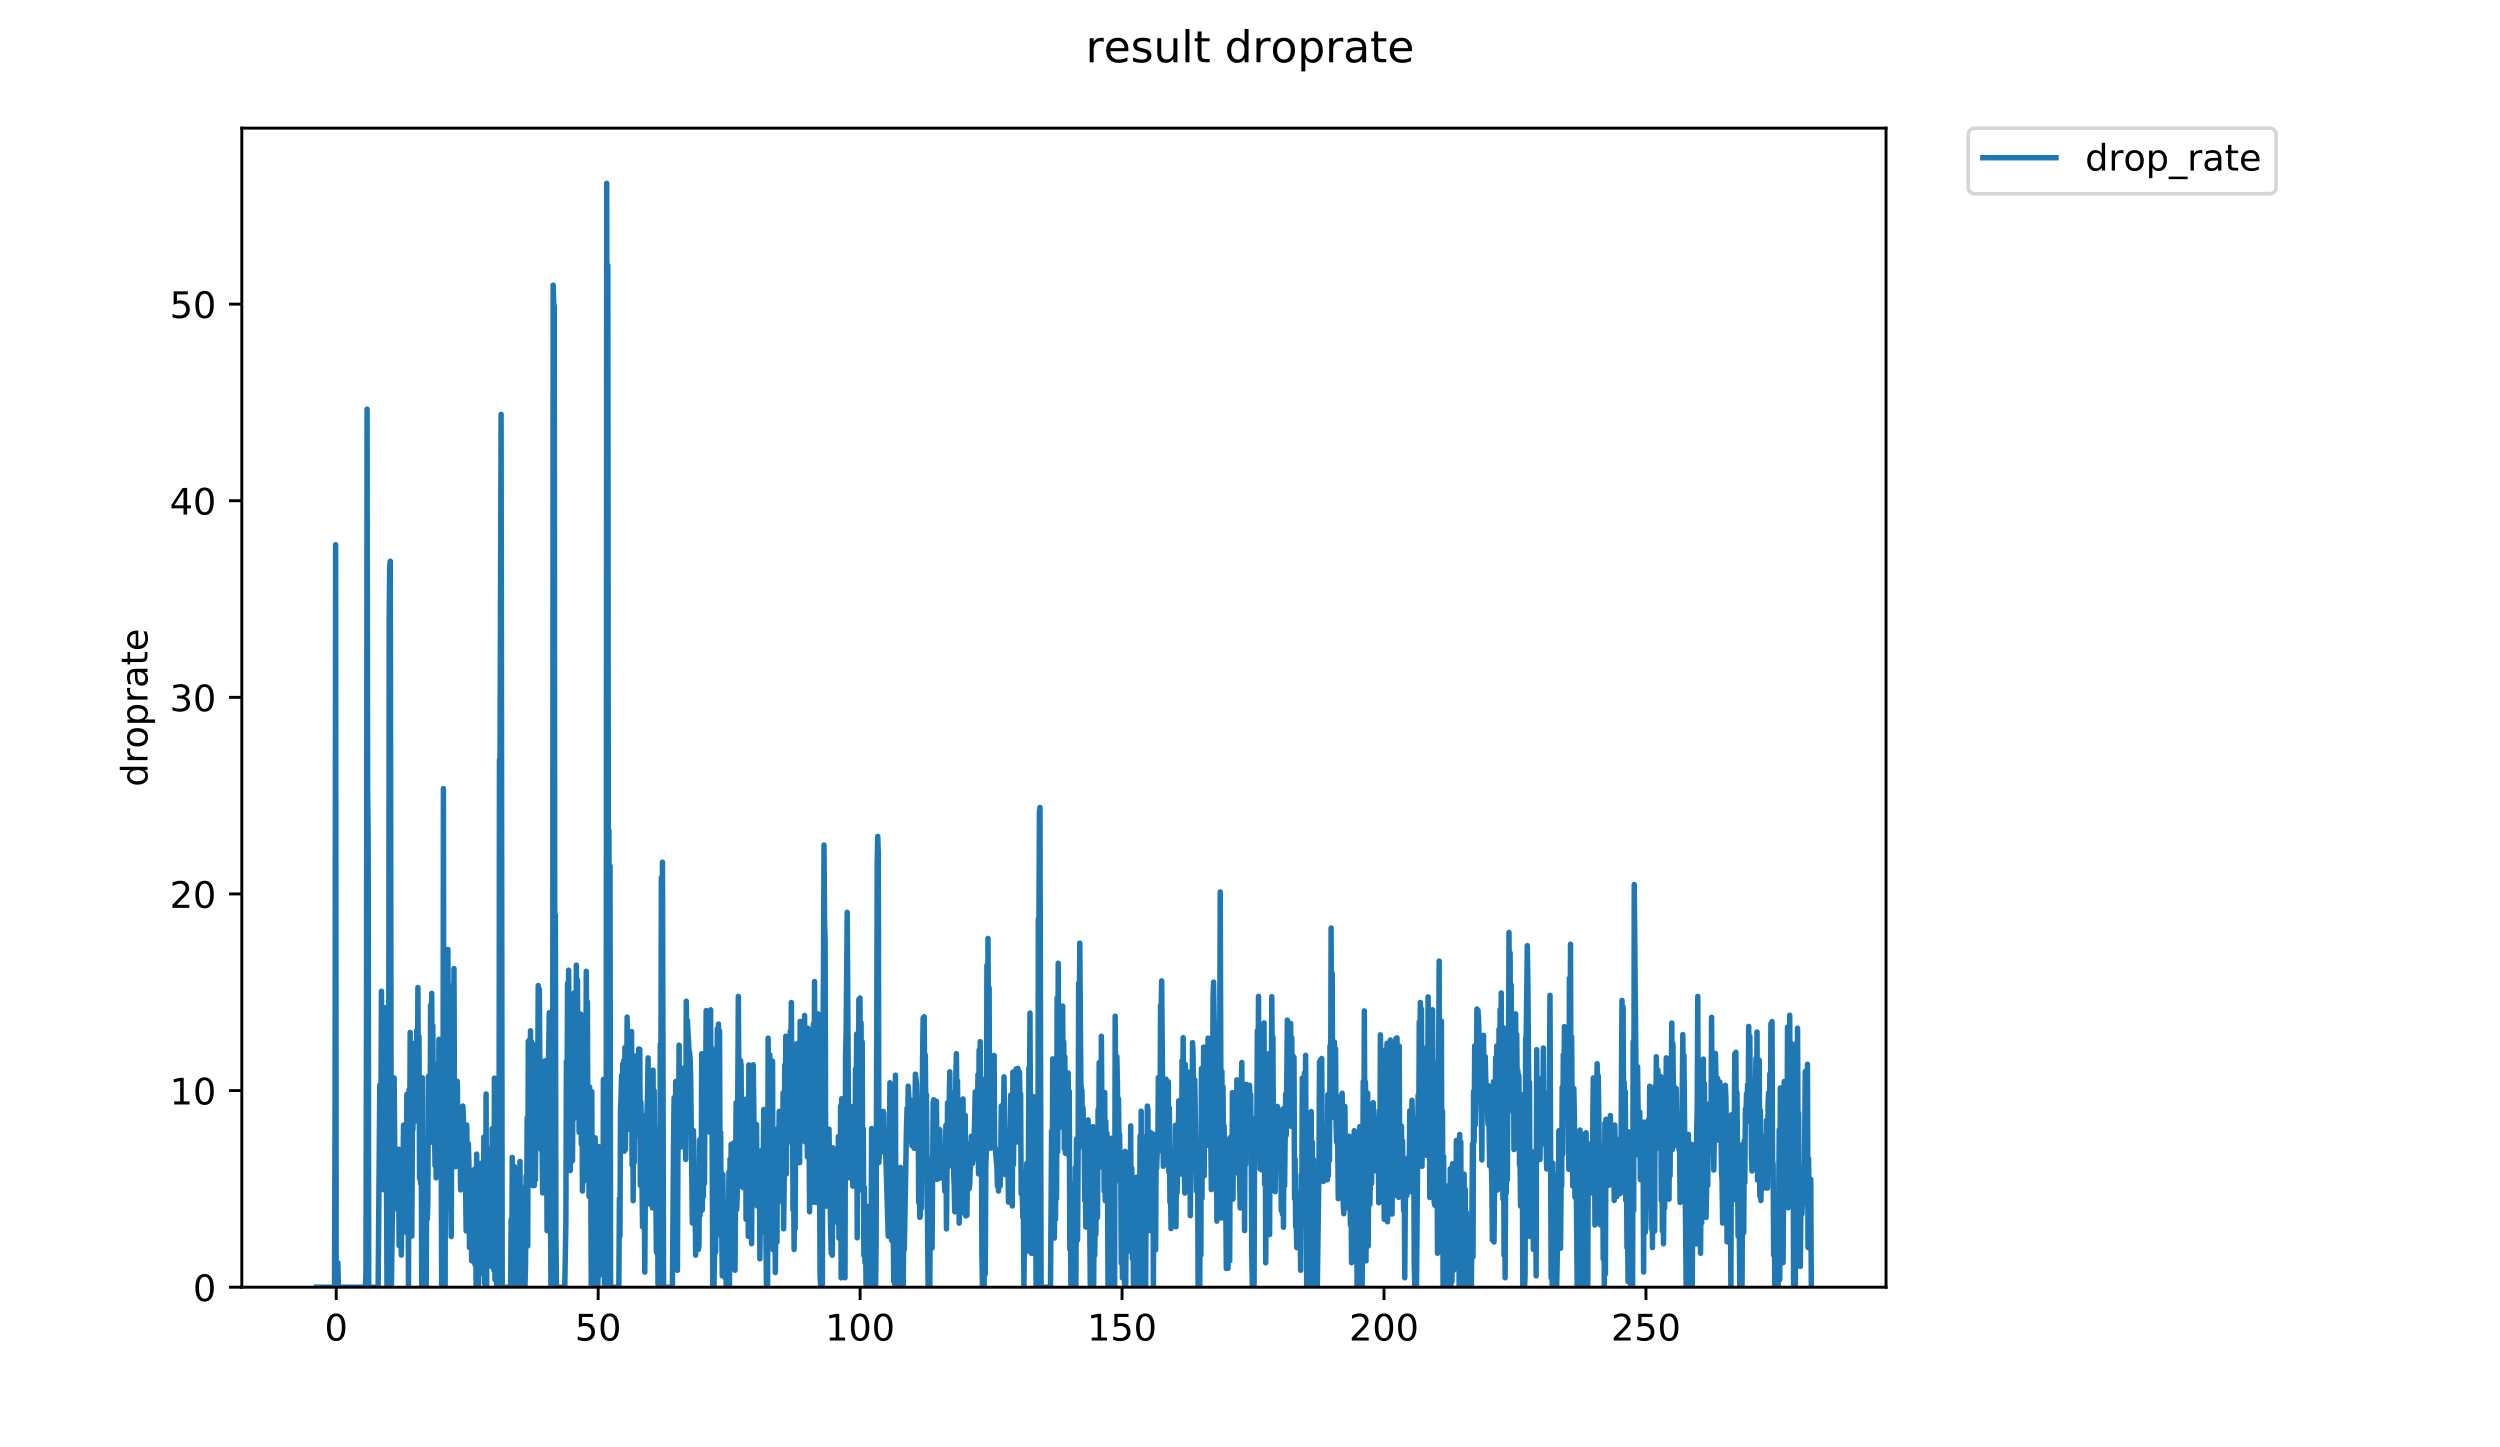 <?xml version="1.0" encoding="utf-8" standalone="no"?>
<!DOCTYPE svg PUBLIC "-//W3C//DTD SVG 1.1//EN"
  "http://www.w3.org/Graphics/SVG/1.1/DTD/svg11.dtd">
<!-- Created with matplotlib (https://matplotlib.org/) -->
<svg height="396pt" version="1.1" viewBox="0 0 684 396" width="684pt" xmlns="http://www.w3.org/2000/svg" xmlns:xlink="http://www.w3.org/1999/xlink">
 <defs>
  <style type="text/css">
*{stroke-linecap:butt;stroke-linejoin:round;}
  </style>
 </defs>
 <g id="figure_1">
  <g id="patch_1">
   <path d="M 0 396 
L 684 396 
L 684 0 
L 0 0 
z
" style="fill:#ffffff;"/>
  </g>
  <g id="axes_1">
   <g id="patch_2">
    <path d="M 66.159 352.174 
L 516.019 352.174 
L 516.019 35.062 
L 66.159 35.062 
z
" style="fill:#ffffff;"/>
   </g>
   <g id="matplotlib.axis_1">
    <g id="xtick_1">
     <g id="line2d_1">
      <defs>
       <path d="M 0 0 
L 0 3.5 
" id="m7cfbda0f8d" style="stroke:#000000;stroke-width:0.8;"/>
      </defs>
      <g>
       <use style="stroke:#000000;stroke-width:0.8;" x="91.986" xlink:href="#m7cfbda0f8d" y="352.174"/>
      </g>
     </g>
     <g id="text_1">
      <!-- 0 -->
      <defs>
       <path d="M 31.781 66.406 
Q 24.172 66.406 20.328 58.906 
Q 16.5 51.422 16.5 36.375 
Q 16.5 21.391 20.328 13.891 
Q 24.172 6.391 31.781 6.391 
Q 39.453 6.391 43.281 13.891 
Q 47.125 21.391 47.125 36.375 
Q 47.125 51.422 43.281 58.906 
Q 39.453 66.406 31.781 66.406 
z
M 31.781 74.219 
Q 44.047 74.219 50.516 64.516 
Q 56.984 54.828 56.984 36.375 
Q 56.984 17.969 50.516 8.266 
Q 44.047 -1.422 31.781 -1.422 
Q 19.531 -1.422 13.062 8.266 
Q 6.594 17.969 6.594 36.375 
Q 6.594 54.828 13.062 64.516 
Q 19.531 74.219 31.781 74.219 
z
" id="DejaVuSans-48"/>
      </defs>
      <g transform="translate(88.804 366.773)scale(0.1 -0.1)">
       <use xlink:href="#DejaVuSans-48"/>
      </g>
     </g>
    </g>
    <g id="xtick_2">
     <g id="line2d_2">
      <g>
       <use style="stroke:#000000;stroke-width:0.8;" x="163.655" xlink:href="#m7cfbda0f8d" y="352.174"/>
      </g>
     </g>
     <g id="text_2">
      <!-- 50 -->
      <defs>
       <path d="M 10.797 72.906 
L 49.516 72.906 
L 49.516 64.594 
L 19.828 64.594 
L 19.828 46.734 
Q 21.969 47.469 24.109 47.828 
Q 26.266 48.188 28.422 48.188 
Q 40.625 48.188 47.75 41.5 
Q 54.891 34.812 54.891 23.391 
Q 54.891 11.625 47.562 5.094 
Q 40.234 -1.422 26.906 -1.422 
Q 22.312 -1.422 17.547 -0.641 
Q 12.797 0.141 7.719 1.703 
L 7.719 11.625 
Q 12.109 9.234 16.797 8.062 
Q 21.484 6.891 26.703 6.891 
Q 35.156 6.891 40.078 11.328 
Q 45.016 15.766 45.016 23.391 
Q 45.016 31 40.078 35.438 
Q 35.156 39.891 26.703 39.891 
Q 22.75 39.891 18.812 39.016 
Q 14.891 38.141 10.797 36.281 
z
" id="DejaVuSans-53"/>
      </defs>
      <g transform="translate(157.292 366.773)scale(0.1 -0.1)">
       <use xlink:href="#DejaVuSans-53"/>
       <use x="63.623" xlink:href="#DejaVuSans-48"/>
      </g>
     </g>
    </g>
    <g id="xtick_3">
     <g id="line2d_3">
      <g>
       <use style="stroke:#000000;stroke-width:0.8;" x="235.324" xlink:href="#m7cfbda0f8d" y="352.174"/>
      </g>
     </g>
     <g id="text_3">
      <!-- 100 -->
      <defs>
       <path d="M 12.406 8.297 
L 28.516 8.297 
L 28.516 63.922 
L 10.984 60.406 
L 10.984 69.391 
L 28.422 72.906 
L 38.281 72.906 
L 38.281 8.297 
L 54.391 8.297 
L 54.391 0 
L 12.406 0 
z
" id="DejaVuSans-49"/>
      </defs>
      <g transform="translate(225.78 366.773)scale(0.1 -0.1)">
       <use xlink:href="#DejaVuSans-49"/>
       <use x="63.623" xlink:href="#DejaVuSans-48"/>
       <use x="127.246" xlink:href="#DejaVuSans-48"/>
      </g>
     </g>
    </g>
    <g id="xtick_4">
     <g id="line2d_4">
      <g>
       <use style="stroke:#000000;stroke-width:0.8;" x="306.993" xlink:href="#m7cfbda0f8d" y="352.174"/>
      </g>
     </g>
     <g id="text_4">
      <!-- 150 -->
      <g transform="translate(297.449 366.773)scale(0.1 -0.1)">
       <use xlink:href="#DejaVuSans-49"/>
       <use x="63.623" xlink:href="#DejaVuSans-53"/>
       <use x="127.246" xlink:href="#DejaVuSans-48"/>
      </g>
     </g>
    </g>
    <g id="xtick_5">
     <g id="line2d_5">
      <g>
       <use style="stroke:#000000;stroke-width:0.8;" x="378.662" xlink:href="#m7cfbda0f8d" y="352.174"/>
      </g>
     </g>
     <g id="text_5">
      <!-- 200 -->
      <defs>
       <path d="M 19.188 8.297 
L 53.609 8.297 
L 53.609 0 
L 7.328 0 
L 7.328 8.297 
Q 12.938 14.109 22.625 23.891 
Q 32.328 33.688 34.812 36.531 
Q 39.547 41.844 41.422 45.531 
Q 43.312 49.219 43.312 52.781 
Q 43.312 58.594 39.234 62.25 
Q 35.156 65.922 28.609 65.922 
Q 23.969 65.922 18.812 64.312 
Q 13.672 62.703 7.812 59.422 
L 7.812 69.391 
Q 13.766 71.781 18.938 73 
Q 24.125 74.219 28.422 74.219 
Q 39.75 74.219 46.484 68.547 
Q 53.219 62.891 53.219 53.422 
Q 53.219 48.922 51.531 44.891 
Q 49.859 40.875 45.406 35.406 
Q 44.188 33.984 37.641 27.219 
Q 31.109 20.453 19.188 8.297 
z
" id="DejaVuSans-50"/>
      </defs>
      <g transform="translate(369.119 366.773)scale(0.1 -0.1)">
       <use xlink:href="#DejaVuSans-50"/>
       <use x="63.623" xlink:href="#DejaVuSans-48"/>
       <use x="127.246" xlink:href="#DejaVuSans-48"/>
      </g>
     </g>
    </g>
    <g id="xtick_6">
     <g id="line2d_6">
      <g>
       <use style="stroke:#000000;stroke-width:0.8;" x="450.332" xlink:href="#m7cfbda0f8d" y="352.174"/>
      </g>
     </g>
     <g id="text_6">
      <!-- 250 -->
      <g transform="translate(440.788 366.773)scale(0.1 -0.1)">
       <use xlink:href="#DejaVuSans-50"/>
       <use x="63.623" xlink:href="#DejaVuSans-53"/>
       <use x="127.246" xlink:href="#DejaVuSans-48"/>
      </g>
     </g>
    </g>
   </g>
   <g id="matplotlib.axis_2">
    <g id="ytick_1">
     <g id="line2d_7">
      <defs>
       <path d="M 0 0 
L -3.5 0 
" id="m545b607cfe" style="stroke:#000000;stroke-width:0.8;"/>
      </defs>
      <g>
       <use style="stroke:#000000;stroke-width:0.8;" x="66.159" xlink:href="#m545b607cfe" y="352.174"/>
      </g>
     </g>
     <g id="text_7">
      <!-- 0 -->
      <g transform="translate(52.796 355.973)scale(0.1 -0.1)">
       <use xlink:href="#DejaVuSans-48"/>
      </g>
     </g>
    </g>
    <g id="ytick_2">
     <g id="line2d_8">
      <g>
       <use style="stroke:#000000;stroke-width:0.8;" x="66.159" xlink:href="#m545b607cfe" y="298.38"/>
      </g>
     </g>
     <g id="text_8">
      <!-- 10 -->
      <g transform="translate(46.434 302.179)scale(0.1 -0.1)">
       <use xlink:href="#DejaVuSans-49"/>
       <use x="63.623" xlink:href="#DejaVuSans-48"/>
      </g>
     </g>
    </g>
    <g id="ytick_3">
     <g id="line2d_9">
      <g>
       <use style="stroke:#000000;stroke-width:0.8;" x="66.159" xlink:href="#m545b607cfe" y="244.586"/>
      </g>
     </g>
     <g id="text_9">
      <!-- 20 -->
      <g transform="translate(46.434 248.385)scale(0.1 -0.1)">
       <use xlink:href="#DejaVuSans-50"/>
       <use x="63.623" xlink:href="#DejaVuSans-48"/>
      </g>
     </g>
    </g>
    <g id="ytick_4">
     <g id="line2d_10">
      <g>
       <use style="stroke:#000000;stroke-width:0.8;" x="66.159" xlink:href="#m545b607cfe" y="190.792"/>
      </g>
     </g>
     <g id="text_10">
      <!-- 30 -->
      <defs>
       <path d="M 40.578 39.312 
Q 47.656 37.797 51.625 33 
Q 55.609 28.219 55.609 21.188 
Q 55.609 10.406 48.188 4.484 
Q 40.766 -1.422 27.094 -1.422 
Q 22.516 -1.422 17.656 -0.516 
Q 12.797 0.391 7.625 2.203 
L 7.625 11.719 
Q 11.719 9.328 16.594 8.109 
Q 21.484 6.891 26.812 6.891 
Q 36.078 6.891 40.938 10.547 
Q 45.797 14.203 45.797 21.188 
Q 45.797 27.641 41.281 31.266 
Q 36.766 34.906 28.719 34.906 
L 20.219 34.906 
L 20.219 43.016 
L 29.109 43.016 
Q 36.375 43.016 40.234 45.922 
Q 44.094 48.828 44.094 54.297 
Q 44.094 59.906 40.109 62.906 
Q 36.141 65.922 28.719 65.922 
Q 24.656 65.922 20.016 65.031 
Q 15.375 64.156 9.812 62.312 
L 9.812 71.094 
Q 15.438 72.656 20.344 73.438 
Q 25.25 74.219 29.594 74.219 
Q 40.828 74.219 47.359 69.109 
Q 53.906 64.016 53.906 55.328 
Q 53.906 49.266 50.438 45.094 
Q 46.969 40.922 40.578 39.312 
z
" id="DejaVuSans-51"/>
      </defs>
      <g transform="translate(46.434 194.591)scale(0.1 -0.1)">
       <use xlink:href="#DejaVuSans-51"/>
       <use x="63.623" xlink:href="#DejaVuSans-48"/>
      </g>
     </g>
    </g>
    <g id="ytick_5">
     <g id="line2d_11">
      <g>
       <use style="stroke:#000000;stroke-width:0.8;" x="66.159" xlink:href="#m545b607cfe" y="136.998"/>
      </g>
     </g>
     <g id="text_11">
      <!-- 40 -->
      <defs>
       <path d="M 37.797 64.312 
L 12.891 25.391 
L 37.797 25.391 
z
M 35.203 72.906 
L 47.609 72.906 
L 47.609 25.391 
L 58.016 25.391 
L 58.016 17.188 
L 47.609 17.188 
L 47.609 0 
L 37.797 0 
L 37.797 17.188 
L 4.891 17.188 
L 4.891 26.703 
z
" id="DejaVuSans-52"/>
      </defs>
      <g transform="translate(46.434 140.797)scale(0.1 -0.1)">
       <use xlink:href="#DejaVuSans-52"/>
       <use x="63.623" xlink:href="#DejaVuSans-48"/>
      </g>
     </g>
    </g>
    <g id="ytick_6">
     <g id="line2d_12">
      <g>
       <use style="stroke:#000000;stroke-width:0.8;" x="66.159" xlink:href="#m545b607cfe" y="83.204"/>
      </g>
     </g>
     <g id="text_12">
      <!-- 50 -->
      <g transform="translate(46.434 87.003)scale(0.1 -0.1)">
       <use xlink:href="#DejaVuSans-53"/>
       <use x="63.623" xlink:href="#DejaVuSans-48"/>
      </g>
     </g>
    </g>
    <g id="text_13">
     <!-- droprate -->
     <defs>
      <path d="M 45.406 46.391 
L 45.406 75.984 
L 54.391 75.984 
L 54.391 0 
L 45.406 0 
L 45.406 8.203 
Q 42.578 3.328 38.25 0.953 
Q 33.938 -1.422 27.875 -1.422 
Q 17.969 -1.422 11.734 6.484 
Q 5.516 14.406 5.516 27.297 
Q 5.516 40.188 11.734 48.094 
Q 17.969 56 27.875 56 
Q 33.938 56 38.25 53.625 
Q 42.578 51.266 45.406 46.391 
z
M 14.797 27.297 
Q 14.797 17.391 18.875 11.75 
Q 22.953 6.109 30.078 6.109 
Q 37.203 6.109 41.297 11.75 
Q 45.406 17.391 45.406 27.297 
Q 45.406 37.203 41.297 42.844 
Q 37.203 48.484 30.078 48.484 
Q 22.953 48.484 18.875 42.844 
Q 14.797 37.203 14.797 27.297 
z
" id="DejaVuSans-100"/>
      <path d="M 41.109 46.297 
Q 39.594 47.172 37.812 47.578 
Q 36.031 48 33.891 48 
Q 26.266 48 22.188 43.047 
Q 18.109 38.094 18.109 28.812 
L 18.109 0 
L 9.078 0 
L 9.078 54.688 
L 18.109 54.688 
L 18.109 46.188 
Q 20.953 51.172 25.484 53.578 
Q 30.031 56 36.531 56 
Q 37.453 56 38.578 55.875 
Q 39.703 55.766 41.062 55.516 
z
" id="DejaVuSans-114"/>
      <path d="M 30.609 48.391 
Q 23.391 48.391 19.188 42.75 
Q 14.984 37.109 14.984 27.297 
Q 14.984 17.484 19.156 11.844 
Q 23.344 6.203 30.609 6.203 
Q 37.797 6.203 41.984 11.859 
Q 46.188 17.531 46.188 27.297 
Q 46.188 37.016 41.984 42.703 
Q 37.797 48.391 30.609 48.391 
z
M 30.609 56 
Q 42.328 56 49.016 48.375 
Q 55.719 40.766 55.719 27.297 
Q 55.719 13.875 49.016 6.219 
Q 42.328 -1.422 30.609 -1.422 
Q 18.844 -1.422 12.172 6.219 
Q 5.516 13.875 5.516 27.297 
Q 5.516 40.766 12.172 48.375 
Q 18.844 56 30.609 56 
z
" id="DejaVuSans-111"/>
      <path d="M 18.109 8.203 
L 18.109 -20.797 
L 9.078 -20.797 
L 9.078 54.688 
L 18.109 54.688 
L 18.109 46.391 
Q 20.953 51.266 25.266 53.625 
Q 29.594 56 35.594 56 
Q 45.562 56 51.781 48.094 
Q 58.016 40.188 58.016 27.297 
Q 58.016 14.406 51.781 6.484 
Q 45.562 -1.422 35.594 -1.422 
Q 29.594 -1.422 25.266 0.953 
Q 20.953 3.328 18.109 8.203 
z
M 48.688 27.297 
Q 48.688 37.203 44.609 42.844 
Q 40.531 48.484 33.406 48.484 
Q 26.266 48.484 22.188 42.844 
Q 18.109 37.203 18.109 27.297 
Q 18.109 17.391 22.188 11.75 
Q 26.266 6.109 33.406 6.109 
Q 40.531 6.109 44.609 11.75 
Q 48.688 17.391 48.688 27.297 
z
" id="DejaVuSans-112"/>
      <path d="M 34.281 27.484 
Q 23.391 27.484 19.188 25 
Q 14.984 22.516 14.984 16.5 
Q 14.984 11.719 18.141 8.906 
Q 21.297 6.109 26.703 6.109 
Q 34.188 6.109 38.703 11.406 
Q 43.219 16.703 43.219 25.484 
L 43.219 27.484 
z
M 52.203 31.203 
L 52.203 0 
L 43.219 0 
L 43.219 8.297 
Q 40.141 3.328 35.547 0.953 
Q 30.953 -1.422 24.312 -1.422 
Q 15.922 -1.422 10.953 3.297 
Q 6 8.016 6 15.922 
Q 6 25.141 12.172 29.828 
Q 18.359 34.516 30.609 34.516 
L 43.219 34.516 
L 43.219 35.406 
Q 43.219 41.609 39.141 45 
Q 35.062 48.391 27.688 48.391 
Q 23 48.391 18.547 47.266 
Q 14.109 46.141 10.016 43.891 
L 10.016 52.203 
Q 14.938 54.109 19.578 55.047 
Q 24.219 56 28.609 56 
Q 40.484 56 46.344 49.844 
Q 52.203 43.703 52.203 31.203 
z
" id="DejaVuSans-97"/>
      <path d="M 18.312 70.219 
L 18.312 54.688 
L 36.812 54.688 
L 36.812 47.703 
L 18.312 47.703 
L 18.312 18.016 
Q 18.312 11.328 20.141 9.422 
Q 21.969 7.516 27.594 7.516 
L 36.812 7.516 
L 36.812 0 
L 27.594 0 
Q 17.188 0 13.234 3.875 
Q 9.281 7.766 9.281 18.016 
L 9.281 47.703 
L 2.688 47.703 
L 2.688 54.688 
L 9.281 54.688 
L 9.281 70.219 
z
" id="DejaVuSans-116"/>
      <path d="M 56.203 29.594 
L 56.203 25.203 
L 14.891 25.203 
Q 15.484 15.922 20.484 11.062 
Q 25.484 6.203 34.422 6.203 
Q 39.594 6.203 44.453 7.469 
Q 49.312 8.734 54.109 11.281 
L 54.109 2.781 
Q 49.266 0.734 44.188 -0.344 
Q 39.109 -1.422 33.891 -1.422 
Q 20.797 -1.422 13.156 6.188 
Q 5.516 13.812 5.516 26.812 
Q 5.516 40.234 12.766 48.109 
Q 20.016 56 32.328 56 
Q 43.359 56 49.781 48.891 
Q 56.203 41.797 56.203 29.594 
z
M 47.219 32.234 
Q 47.125 39.594 43.094 43.984 
Q 39.062 48.391 32.422 48.391 
Q 24.906 48.391 20.391 44.141 
Q 15.875 39.891 15.188 32.172 
z
" id="DejaVuSans-101"/>
     </defs>
     <g transform="translate(40.354 215.236)rotate(-90)scale(0.1 -0.1)">
      <use xlink:href="#DejaVuSans-100"/>
      <use x="63.477" xlink:href="#DejaVuSans-114"/>
      <use x="104.559" xlink:href="#DejaVuSans-111"/>
      <use x="165.74" xlink:href="#DejaVuSans-112"/>
      <use x="229.217" xlink:href="#DejaVuSans-114"/>
      <use x="270.33" xlink:href="#DejaVuSans-97"/>
      <use x="331.609" xlink:href="#DejaVuSans-116"/>
      <use x="370.818" xlink:href="#DejaVuSans-101"/>
     </g>
    </g>
   </g>
   <g id="line2d_13">
    <path clip-path="url(#p2c90390def)" d="M 86.607 352.174 
L 91.522 352.174 
L 91.674 302.944 
L 91.825 149.032 
L 91.976 352.174 
L 92.278 352.174 
L 92.429 345.469 
L 92.58 352.174 
L 99.977 352.174 
L 100.128 348.064 
L 100.279 277.762 
L 100.429 111.939 
L 100.579 215.751 
L 100.73 229.349 
L 100.882 352.174 
L 103.459 352.174 
L 103.911 296.881 
L 104.061 300.499 
L 104.212 307.217 
L 104.363 271.199 
L 104.515 305.04 
L 104.666 277.232 
L 104.818 325.482 
L 104.97 275.765 
L 105.121 320.197 
L 105.271 275.695 
L 105.422 324.76 
L 105.572 279.382 
L 105.875 352.174 
L 106.177 352.174 
L 106.328 333.054 
L 106.479 169.243 
L 106.629 154.963 
L 106.78 153.55 
L 107.081 352.174 
L 107.384 330.06 
L 107.837 294.924 
L 107.988 313.418 
L 108.139 317.651 
L 108.289 315.485 
L 108.44 320.227 
L 108.591 317.069 
L 108.895 331.149 
L 109.046 314.451 
L 109.197 340.816 
L 109.348 321.773 
L 109.498 330.533 
L 109.649 328.403 
L 109.8 343.406 
L 109.951 328.426 
L 110.103 334.788 
L 110.405 307.819 
L 110.556 328.449 
L 110.707 318.65 
L 110.858 317.651 
L 111.159 337.188 
L 111.311 299.405 
L 111.462 316.756 
L 111.615 320.41 
L 111.767 352.174 
L 111.918 298.123 
L 112.069 318.617 
L 112.22 282.479 
L 112.372 330.165 
L 112.523 309.016 
L 112.674 338.208 
L 112.825 309.366 
L 112.976 309.057 
L 113.127 294.464 
L 113.279 307.004 
L 113.431 285.445 
L 113.581 298.019 
L 113.732 287.58 
L 113.883 300.032 
L 114.033 281.896 
L 114.184 304.633 
L 114.335 270.168 
L 114.487 302.289 
L 114.638 283.588 
L 114.79 322.403 
L 114.941 314.523 
L 115.091 323.78 
L 115.242 308.683 
L 115.393 352.174 
L 115.543 294.869 
L 115.695 329.053 
L 115.847 320.982 
L 115.998 325.895 
L 116.15 317.303 
L 116.301 348.56 
L 116.451 321.228 
L 116.602 352.174 
L 116.752 318.068 
L 116.903 333.571 
L 117.054 329.009 
L 117.206 294.519 
L 117.663 312.574 
L 117.815 275.032 
L 117.965 303.13 
L 118.116 271.792 
L 118.268 299.767 
L 118.419 280.62 
L 118.57 305.844 
L 118.874 308.585 
L 119.026 318.936 
L 119.177 301.532 
L 119.328 322.26 
L 119.48 309.813 
L 119.631 317.136 
L 119.783 291.033 
L 119.935 319.99 
L 120.088 284.349 
L 120.241 311.969 
L 120.394 303.734 
L 120.545 310.557 
L 120.697 311.945 
L 120.853 352.174 
L 121.164 352.174 
L 121.315 215.766 
L 121.472 338.179 
L 121.628 352.174 
L 121.785 352.174 
L 121.938 276.393 
L 122.089 287.436 
L 122.24 266.475 
L 122.392 266.697 
L 122.543 259.78 
L 122.694 298.019 
L 122.845 297.04 
L 123.452 338.328 
L 123.756 269.69 
L 123.908 270.202 
L 124.059 297.355 
L 124.211 264.996 
L 124.362 310.953 
L 124.514 305.374 
L 124.664 319.197 
L 124.815 303.599 
L 124.967 304.619 
L 125.118 295.848 
L 125.269 309.325 
L 125.421 303.55 
L 125.722 312.976 
L 125.875 312.364 
L 126.027 325.559 
L 126.329 309.841 
L 126.48 312.688 
L 126.631 302.613 
L 126.782 305.666 
L 126.932 315.449 
L 127.083 309.581 
L 127.234 312.422 
L 127.537 336.79 
L 127.687 307.776 
L 127.99 327.512 
L 128.141 312.939 
L 128.292 318.101 
L 128.442 341.333 
L 128.593 321.199 
L 128.745 341.415 
L 128.897 323.889 
L 129.047 344.96 
L 129.198 334.088 
L 129.35 333.182 
L 129.501 320.38 
L 129.653 344.995 
L 129.805 319.898 
L 129.957 346.032 
L 130.109 325.533 
L 130.261 352.174 
L 130.413 315.764 
L 130.564 340.379 
L 130.716 341.918 
L 130.868 352.174 
L 131.02 329.12 
L 131.172 348.584 
L 131.324 328.585 
L 131.476 343.481 
L 131.627 318.264 
L 131.778 328.449 
L 131.93 327.583 
L 132.082 338.816 
L 132.233 337.815 
L 132.385 311.11 
L 132.537 351.147 
L 132.688 321.889 
L 132.84 352.174 
L 132.991 299.304 
L 133.143 352.174 
L 133.294 314.081 
L 133.445 337.788 
L 133.597 335.748 
L 133.749 343.969 
L 133.901 317.979 
L 134.204 337.843 
L 134.357 315.449 
L 134.508 346.522 
L 134.659 308.767 
L 134.811 331.189 
L 134.962 320.773 
L 135.113 347.546 
L 135.264 294.979 
L 135.416 350.117 
L 135.567 312.098 
L 135.718 325.38 
L 135.869 352.174 
L 136.501 352.174 
L 136.652 207.899 
L 136.803 208.929 
L 137.104 113.376 
L 137.407 352.174 
L 139.694 352.174 
L 139.846 333.624 
L 139.996 352.174 
L 140.148 316.655 
L 140.3 352.174 
L 140.45 331.484 
L 140.601 352.174 
L 140.752 319.165 
L 140.903 352.174 
L 141.054 339.784 
L 141.205 350.107 
L 141.357 324.296 
L 141.508 352.174 
L 141.659 338.777 
L 141.811 352.174 
L 141.964 334.311 
L 142.115 352.174 
L 142.267 317.783 
L 142.417 352.174 
L 142.569 333.748 
L 142.72 344.43 
L 142.871 324.917 
L 143.023 352.174 
L 143.174 335.251 
L 143.325 331.068 
L 143.477 336.746 
L 143.628 352.174 
L 143.78 346.544 
L 143.931 321.773 
L 144.083 334.294 
L 144.234 305.844 
L 144.386 340.903 
L 144.538 284.932 
L 144.689 305.755 
L 144.839 284.544 
L 144.99 322.747 
L 145.141 282.03 
L 145.292 321.744 
L 145.443 284.996 
L 145.593 324.296 
L 145.745 285.635 
L 145.897 324.429 
L 146.048 303.317 
L 146.199 324.35 
L 146.35 296.418 
L 146.501 322.776 
L 146.652 295.495 
L 146.804 304.107 
L 146.955 296.881 
L 147.106 299.101 
L 147.257 269.652 
L 147.408 283.643 
L 147.559 270.684 
L 147.711 292.688 
L 147.861 293.433 
L 148.012 314.487 
L 148.163 300.598 
L 148.464 326.386 
L 148.766 290.71 
L 148.919 305.817 
L 149.071 290.242 
L 149.222 311.468 
L 149.373 298.483 
L 149.523 302.613 
L 149.674 336.701 
L 149.977 296.064 
L 150.278 277.089 
L 150.429 288.735 
L 150.733 352.174 
L 151.19 352.174 
L 151.341 78.031 
L 151.491 82.945 
L 151.642 83.72 
L 151.794 293.031 
L 151.946 250.319 
L 152.097 338.275 
L 152.248 352.174 
L 154.518 352.174 
L 154.821 334.755 
L 154.972 290.401 
L 155.124 312.175 
L 155.275 269.057 
L 155.426 293.546 
L 155.577 265.443 
L 155.728 294.556 
L 155.879 291.604 
L 156.031 320.258 
L 156.182 300.795 
L 156.333 314.487 
L 156.483 277.833 
L 156.634 317.585 
L 156.785 292.346 
L 156.936 306.139 
L 157.086 271.638 
L 157.237 304.116 
L 157.388 276.728 
L 157.539 301.26 
L 157.691 264.054 
L 157.842 278.936 
L 157.993 268.105 
L 158.143 301.065 
L 158.294 286.546 
L 158.445 309.8 
L 158.595 286.03 
L 158.746 308.292 
L 158.897 277.46 
L 159.048 313.014 
L 159.2 287.047 
L 159.351 325.87 
L 159.501 304.116 
L 159.652 323.264 
L 159.803 291.197 
L 159.953 313.455 
L 160.105 280.312 
L 160.256 304.905 
L 160.409 265.756 
L 160.559 304.724 
L 160.711 274.078 
L 160.863 320.922 
L 161.013 309.841 
L 161.164 327.37 
L 161.315 297.398 
L 161.465 327.346 
L 161.616 319.619 
L 161.768 352.174 
L 161.919 298.689 
L 162.07 350.111 
L 162.221 313.014 
L 162.371 341.333 
L 162.522 340.289 
L 162.672 350.622 
L 162.823 311.311 
L 162.974 348.49 
L 163.125 317.717 
L 163.276 352.174 
L 163.427 335.654 
L 163.578 352.174 
L 163.729 313.676 
L 163.881 349.091 
L 164.032 320.289 
L 164.333 334.605 
L 164.635 336.201 
L 164.787 317.783 
L 164.938 346.506 
L 165.088 295.331 
L 165.239 304.116 
L 165.39 352.174 
L 165.845 352.174 
L 165.996 50.163 
L 166.147 180.589 
L 166.298 72.63 
L 166.449 251.504 
L 166.6 227.295 
L 166.75 315.52 
L 166.901 236.938 
L 167.052 352.174 
L 169.316 352.174 
L 169.467 327.887 
L 169.618 338.235 
L 169.768 303.599 
L 169.919 300.449 
L 170.07 294.258 
L 170.22 307.26 
L 170.372 291.091 
L 170.523 308.46 
L 170.675 290.124 
L 170.826 314.968 
L 170.976 286.609 
L 171.127 314.451 
L 171.278 287.58 
L 171.428 301.581 
L 171.579 278.278 
L 171.729 299.465 
L 171.881 288.525 
L 172.032 308.933 
L 172.183 306.271 
L 172.334 305.8 
L 172.485 288.613 
L 172.635 306.7 
L 172.787 282.232 
L 172.938 318.809 
L 173.089 296.987 
L 173.241 328.517 
L 173.392 288.857 
L 173.543 318.101 
L 173.693 294.298 
L 173.844 306.227 
L 173.995 288.978 
L 174.147 310.517 
L 174.298 304.724 
L 174.448 294.353 
L 174.599 304.116 
L 174.751 286.985 
L 174.902 309.366 
L 175.052 287.126 
L 175.203 324.323 
L 175.354 301.532 
L 175.806 335.654 
L 175.957 307.303 
L 176.26 321.918 
L 176.411 348.056 
L 176.713 305.15 
L 176.863 308.25 
L 177.165 300.032 
L 177.316 289.441 
L 177.469 317.848 
L 177.619 313.051 
L 177.771 298.791 
L 177.922 329.481 
L 178.073 323.807 
L 178.223 327.887 
L 178.374 299.982 
L 178.525 330.491 
L 178.675 292.804 
L 178.826 321.169 
L 178.978 298.38 
L 179.13 318.328 
L 179.28 308.767 
L 179.582 342.375 
L 179.733 342.882 
L 179.884 321.744 
L 180.034 352.174 
L 180.497 352.174 
L 180.649 285.702 
L 180.8 298.329 
L 180.951 240.146 
L 181.102 272.154 
L 181.252 235.904 
L 181.554 352.174 
L 183.822 352.174 
L 183.975 351.663 
L 184.277 313.089 
L 184.429 300.331 
L 184.581 308.668 
L 184.732 310.473 
L 184.883 295.902 
L 185.034 301.065 
L 185.185 317.069 
L 185.336 347.559 
L 185.488 315.216 
L 185.639 311.585 
L 185.791 285.958 
L 185.943 307.004 
L 186.247 299.667 
L 186.399 313.786 
L 186.551 292.232 
L 186.702 292.631 
L 187.004 295.956 
L 187.156 300.429 
L 187.307 293.49 
L 187.611 317.236 
L 187.763 273.937 
L 187.914 288.22 
L 188.065 279.216 
L 188.367 284.738 
L 188.518 287.704 
L 188.669 287.889 
L 188.82 289.707 
L 188.972 294.794 
L 189.425 334.638 
L 189.727 309.325 
L 190.029 333.624 
L 190.179 329.481 
L 190.33 343.406 
L 190.483 329.098 
L 190.633 330.595 
L 190.784 328.92 
L 190.936 341.374 
L 191.086 341.849 
L 191.237 340.806 
L 191.388 311.906 
L 191.538 332.538 
L 191.69 318.166 
L 191.841 328.517 
L 191.992 288.281 
L 192.143 331.048 
L 192.294 301.163 
L 192.445 327.489 
L 192.596 288.22 
L 192.747 323.78 
L 192.898 294.869 
L 193.049 300.369 
L 193.2 276.502 
L 193.353 299.705 
L 193.506 278.957 
L 193.658 308.502 
L 193.81 300.772 
L 193.963 305.73 
L 194.114 296.472 
L 194.264 309.841 
L 194.415 276.284 
L 194.566 307.26 
L 194.718 286.735 
L 195.023 352.174 
L 195.341 352.174 
L 195.496 342.64 
L 195.65 317.859 
L 195.804 342.577 
L 195.958 300.245 
L 196.11 301.55 
L 196.262 281.473 
L 196.414 314.774 
L 196.565 280.174 
L 196.717 321.464 
L 196.868 282.03 
L 197.019 325.845 
L 197.17 309.882 
L 197.321 338.235 
L 197.472 337.231 
L 197.623 349.088 
L 197.774 321.317 
L 197.926 333.66 
L 198.077 329.459 
L 198.228 330.554 
L 198.379 349.598 
L 198.53 330.533 
L 198.681 351.659 
L 198.832 333.624 
L 198.983 340.346 
L 199.134 328.987 
L 199.285 343.938 
L 199.436 320.713 
L 199.587 351.659 
L 199.738 317.102 
L 199.889 339.305 
L 200.041 313.042 
L 200.191 335.654 
L 200.342 317.169 
L 200.494 344.475 
L 200.645 324.376 
L 200.796 338.777 
L 200.948 312.498 
L 201.099 347.55 
L 201.401 301.678 
L 201.551 330.967 
L 201.703 327.536 
L 202.006 272.612 
L 202.157 295.549 
L 202.308 292.918 
L 202.459 294.979 
L 202.61 290.164 
L 202.761 291.372 
L 202.911 317.651 
L 203.063 302.193 
L 203.214 324.917 
L 203.366 309.489 
L 203.516 322.317 
L 203.667 305.711 
L 203.819 320.743 
L 203.97 300.746 
L 204.121 333.607 
L 204.271 311.906 
L 204.422 330.512 
L 204.573 302.708 
L 204.724 338.262 
L 204.875 291.372 
L 205.026 311.906 
L 205.177 308.25 
L 205.328 332.613 
L 205.479 318.166 
L 205.629 340.277 
L 205.931 293.321 
L 206.082 291.314 
L 206.388 315.232 
L 206.54 315.903 
L 206.692 314.117 
L 206.842 319.165 
L 206.993 307.648 
L 207.143 329.932 
L 207.444 314.839 
L 207.598 326.341 
L 207.751 318.648 
L 207.902 344.43 
L 208.052 331.464 
L 208.203 337.188 
L 208.353 318.52 
L 208.504 318.585 
L 208.654 314.487 
L 208.805 320.591 
L 208.955 303.553 
L 209.106 318.134 
L 209.257 319.102 
L 209.407 324.243 
L 209.708 352.174 
L 210.009 352.174 
L 210.16 284.028 
L 210.311 330.491 
L 210.615 288.585 
L 210.918 317.27 
L 211.068 298.432 
L 211.219 317.518 
L 211.37 290.342 
L 211.522 341.918 
L 211.672 325.303 
L 211.823 341.849 
L 211.975 318.873 
L 212.13 348.16 
L 212.283 331.932 
L 212.434 334.088 
L 212.585 339.784 
L 212.736 308.85 
L 212.886 326.853 
L 213.188 304.07 
L 213.339 315.764 
L 213.49 314.487 
L 213.641 317.069 
L 213.792 315.004 
L 213.943 326.926 
L 214.094 328.92 
L 214.244 299 
L 214.395 336.201 
L 214.546 325.354 
L 214.697 291.414 
L 214.848 307.474 
L 214.999 283.512 
L 215.15 321.199 
L 215.301 293.433 
L 215.452 312.65 
L 215.604 286.084 
L 215.755 312.422 
L 215.906 285.704 
L 216.057 310.953 
L 216.208 282.098 
L 216.359 289.886 
L 216.51 274.294 
L 216.661 296.935 
L 216.811 295.902 
L 216.962 331.008 
L 217.113 320.166 
L 217.264 341.849 
L 217.414 323.753 
L 217.565 336.17 
L 217.717 291.208 
L 217.869 317.783 
L 218.021 285.572 
L 218.172 316.79 
L 218.323 285.768 
L 218.474 314.968 
L 218.625 301.629 
L 218.776 318.101 
L 218.927 279.452 
L 219.079 300.066 
L 219.232 295.522 
L 219.383 312.137 
L 219.534 284.738 
L 219.685 307.733 
L 219.836 281.515 
L 219.987 299.516 
L 220.137 277.833 
L 220.288 312.422 
L 220.44 296.843 
L 220.591 309.529 
L 220.742 284.674 
L 220.893 316.552 
L 221.045 281.338 
L 221.196 311.546 
L 221.347 305.844 
L 221.498 331.544 
L 221.649 298.689 
L 221.801 306.515 
L 221.952 302.85 
L 222.103 307.903 
L 222.254 327.418 
L 222.405 328.943 
L 222.556 280.105 
L 222.707 306.227 
L 222.858 268.54 
L 223.008 309.407 
L 223.159 282.412 
L 223.31 329.009 
L 223.462 287.95 
L 223.613 324.35 
L 223.764 277.388 
L 223.915 321.744 
L 224.066 282.746 
L 224.368 348.527 
L 224.523 352.174 
L 224.997 352.174 
L 225.148 284.093 
L 225.299 266.721 
L 225.45 231.202 
L 225.601 252.632 
L 225.752 257.183 
L 225.903 318.65 
L 226.054 329.996 
L 226.206 326.582 
L 226.358 310.203 
L 226.51 311.149 
L 226.661 315.555 
L 226.812 308.933 
L 227.265 336.701 
L 227.416 342.873 
L 227.567 315.322 
L 227.719 343.431 
L 227.87 314.044 
L 228.02 328.381 
L 228.171 318.585 
L 228.321 323.236 
L 228.472 317.552 
L 228.622 317.001 
L 228.773 323.208 
L 228.924 318.617 
L 229.076 334.468 
L 229.227 325.971 
L 229.378 310.953 
L 229.529 338.739 
L 229.68 322.972 
L 229.832 336.775 
L 229.983 302.613 
L 230.135 349.613 
L 230.286 300.598 
L 230.437 342.393 
L 230.588 327.957 
L 230.739 341.869 
L 230.889 320.652 
L 231.192 349.6 
L 231.343 289.098 
L 231.495 282.812 
L 231.798 249.612 
L 232.1 299 
L 232.252 321.347 
L 232.403 322.26 
L 232.554 310.676 
L 232.706 312.137 
L 232.857 302.756 
L 233.008 318.101 
L 233.16 309.139 
L 233.312 324.535 
L 233.464 311.777 
L 233.615 314.044 
L 233.766 306.271 
L 233.917 318.65 
L 234.068 292.46 
L 234.22 312.098 
L 234.374 282.909 
L 234.53 338.663 
L 234.681 297.355 
L 234.833 315.287 
L 234.984 273.413 
L 235.136 303.41 
L 235.287 273.05 
L 235.438 307.303 
L 235.59 279.867 
L 235.742 320.863 
L 235.894 285.06 
L 236.044 325.882 
L 236.195 308.85 
L 236.347 343.481 
L 236.498 324.891 
L 236.649 345.469 
L 236.804 335.537 
L 236.955 352.174 
L 237.107 336.247 
L 237.258 352.174 
L 237.414 330.074 
L 237.565 352.174 
L 237.718 347.075 
L 238.02 332.059 
L 238.171 351.143 
L 238.321 344.438 
L 238.472 308.767 
L 238.623 351.142 
L 238.774 329.098 
L 238.925 352.174 
L 239.551 352.174 
L 239.703 340.54 
L 240.004 235.904 
L 240.154 228.831 
L 240.305 233.435 
L 240.456 318.068 
L 240.908 308.292 
L 241.06 315.252 
L 241.211 308.25 
L 241.363 311.739 
L 241.664 304.07 
L 241.815 304.633 
L 241.966 313.492 
L 242.118 310.597 
L 242.269 313.529 
L 243.024 338.235 
L 243.174 331.963 
L 243.326 320.5 
L 243.478 296.241 
L 243.629 335.17 
L 243.781 311.623 
L 243.933 339.366 
L 244.084 325.406 
L 244.235 338.803 
L 244.386 336.657 
L 244.538 350.639 
L 244.689 307.517 
L 244.841 352.174 
L 244.993 294.166 
L 245.144 352.174 
L 245.296 352.174 
L 245.75 328.494 
L 245.901 348.56 
L 246.053 327.559 
L 246.204 352.174 
L 246.356 319.385 
L 246.508 352.174 
L 246.66 334.311 
L 246.812 351.661 
L 246.964 327.512 
L 247.115 352.174 
L 247.266 333.589 
L 247.417 341.869 
L 248.023 308.114 
L 248.174 303.177 
L 248.326 309.611 
L 248.48 297.169 
L 248.633 299.804 
L 248.784 305.666 
L 248.935 300.795 
L 249.086 304.254 
L 249.238 310.992 
L 249.389 311.546 
L 249.539 313.492 
L 249.69 303.083 
L 249.841 305.24 
L 249.992 302.613 
L 250.143 314.19 
L 250.297 307.047 
L 250.448 293.893 
L 250.752 296.543 
L 251.055 309.448 
L 251.206 303.739 
L 251.357 328.965 
L 251.507 318.101 
L 251.658 333.073 
L 251.81 332.65 
L 251.96 316.036 
L 252.112 330.554 
L 252.415 289.886 
L 252.565 278.491 
L 252.717 306.227 
L 252.868 278.188 
L 253.019 304.208 
L 253.169 288.674 
L 253.32 308.808 
L 253.472 299.505 
L 253.932 352.174 
L 254.402 352.174 
L 254.553 317.102 
L 254.703 334.605 
L 254.856 319.867 
L 255.009 341.476 
L 255.31 301.629 
L 255.462 300.893 
L 255.615 312.838 
L 255.917 301.918 
L 256.069 316.277 
L 256.221 301.309 
L 256.374 322.684 
L 256.526 312.251 
L 256.98 322.431 
L 257.132 309.057 
L 257.284 318.264 
L 257.435 318.809 
L 257.587 318.264 
L 257.739 314.739 
L 257.891 321.918 
L 258.042 317.717 
L 258.194 318.361 
L 258.496 325.895 
L 258.799 307.861 
L 258.951 336.231 
L 259.253 301.726 
L 259.404 319.228 
L 259.706 301.629 
L 259.858 293.257 
L 260.009 312.022 
L 260.16 307.861 
L 260.311 313.934 
L 260.461 311.906 
L 260.613 300.697 
L 260.765 298.943 
L 260.916 320.773 
L 261.067 324.35 
L 261.218 331.544 
L 261.52 294.004 
L 261.671 288.281 
L 261.822 302.756 
L 261.974 295.711 
L 262.126 312.289 
L 262.277 310.477 
L 262.428 334.655 
L 262.58 324.891 
L 262.73 332.079 
L 262.881 308.808 
L 263.031 320.043 
L 263.182 302.193 
L 263.333 326.312 
L 263.486 300.675 
L 263.637 329.589 
L 263.788 319.65 
L 263.938 332.021 
L 264.089 305.15 
L 264.241 332.687 
L 264.391 312.863 
L 264.542 332.538 
L 264.694 320.346 
L 264.845 324.891 
L 265.15 325.252 
L 265.301 324.35 
L 265.754 310.874 
L 266.057 318.361 
L 266.208 317.303 
L 266.36 312.098 
L 266.511 312.688 
L 266.815 298.791 
L 266.966 301.774 
L 267.269 298.432 
L 267.42 306.315 
L 267.571 294.004 
L 267.724 321.188 
L 267.878 287.276 
L 268.03 306.75 
L 268.182 284.996 
L 268.333 314.703 
L 268.485 295.034 
L 268.638 342.608 
L 268.797 352.174 
L 269.26 352.174 
L 269.411 318.296 
L 269.562 348.571 
L 269.715 318.968 
L 269.867 315.287 
L 270.018 264.147 
L 270.168 298.897 
L 270.319 256.758 
L 270.47 289.767 
L 270.622 270.28 
L 270.773 314.117 
L 270.925 295.603 
L 271.076 314.117 
L 271.227 302.756 
L 271.379 310.597 
L 271.53 305.285 
L 271.682 307.729 
L 271.833 304.254 
L 271.986 288.765 
L 272.137 314.19 
L 272.288 314.044 
L 272.742 319.228 
L 272.894 324.535 
L 273.045 317.651 
L 273.196 325.87 
L 273.347 321.86 
L 273.498 321.773 
L 273.65 324.456 
L 273.801 316.655 
L 273.952 302.566 
L 274.254 320.227 
L 274.555 304.724 
L 274.707 294.629 
L 275.01 321.376 
L 275.162 318.778 
L 275.312 309.922 
L 275.463 318.617 
L 275.765 317.102 
L 275.915 328.898 
L 276.066 317.618 
L 276.217 320.652 
L 276.519 299.617 
L 276.67 315.039 
L 276.82 315.52 
L 276.971 329.954 
L 277.122 293.321 
L 277.273 318.714 
L 277.575 296.525 
L 277.727 307.517 
L 277.879 294.903 
L 278.03 292.46 
L 278.181 297.04 
L 278.332 312.422 
L 278.483 292.288 
L 278.633 293.781 
L 278.784 298.019 
L 278.935 293.337 
L 279.086 302.708 
L 279.238 299.253 
L 279.39 326.582 
L 279.541 321.199 
L 279.841 333.017 
L 279.992 328.898 
L 280.143 351.657 
L 280.445 323.889 
L 280.595 320.652 
L 280.747 337.274 
L 280.898 318.328 
L 281.049 342.356 
L 281.352 323.78 
L 281.502 292.173 
L 281.652 305.577 
L 281.803 277.173 
L 281.953 312.346 
L 282.105 303.739 
L 282.256 342.935 
L 282.708 300.032 
L 282.859 308.25 
L 283.01 309.016 
L 283.161 305.15 
L 283.313 305.04 
L 283.468 352.174 
L 283.937 352.174 
L 284.088 251.407 
L 284.239 254.179 
L 284.389 222.202 
L 284.54 220.919 
L 284.845 352.174 
L 287.416 352.174 
L 287.717 309.407 
L 287.869 338.302 
L 288.02 289.707 
L 288.171 324.865 
L 288.321 290.739 
L 288.472 338.739 
L 288.624 319.805 
L 288.775 333.607 
L 288.926 315.59 
L 289.077 327.957 
L 289.228 272.974 
L 289.38 315.181 
L 289.53 263.548 
L 289.681 308.25 
L 289.832 277.46 
L 289.983 308.418 
L 290.134 278.865 
L 290.285 295.848 
L 290.438 277.136 
L 290.59 296.49 
L 290.742 275.252 
L 290.893 301.065 
L 291.044 285.061 
L 291.194 314.306 
L 291.344 289.13 
L 291.495 315.555 
L 291.646 298.897 
L 291.797 307.389 
L 291.948 298.689 
L 292.1 304.86 
L 292.251 293.546 
L 292.402 316.14 
L 292.553 298.637 
L 292.704 341.839 
L 292.855 331.048 
L 293.005 352.174 
L 293.156 340.816 
L 293.309 350.639 
L 293.46 323.889 
L 293.612 352.174 
L 293.763 334.191 
L 293.913 330.967 
L 294.064 343.906 
L 294.216 319.417 
L 294.367 352.174 
L 294.519 311.662 
L 294.669 336.17 
L 294.82 339.255 
L 294.971 316.586 
L 295.124 268.982 
L 295.274 283.062 
L 295.425 258.034 
L 295.726 296.525 
L 295.877 297.967 
L 296.027 298.328 
L 296.178 310.237 
L 296.328 303.13 
L 296.48 314.117 
L 296.631 310.437 
L 296.781 328.449 
L 296.933 320.197 
L 297.084 335.733 
L 297.389 312.763 
L 297.54 327.07 
L 297.691 306.403 
L 297.995 314.846 
L 298.304 352.174 
L 298.922 352.174 
L 299.073 308.25 
L 299.223 352.174 
L 299.375 330.595 
L 299.526 343.431 
L 299.677 329.996 
L 299.828 337.76 
L 299.98 325.996 
L 300.281 333.073 
L 300.432 303.599 
L 300.583 319.54 
L 300.733 290.739 
L 300.885 313.603 
L 301.186 319.165 
L 301.337 283.512 
L 301.488 305.711 
L 301.639 306.7 
L 301.789 314.968 
L 301.94 301.114 
L 302.091 325.845 
L 302.243 298.892 
L 302.394 328.517 
L 302.545 306.787 
L 302.696 319.134 
L 302.847 309.963 
L 302.998 315.59 
L 303.149 351.657 
L 303.299 312.939 
L 303.45 334.621 
L 303.752 325.895 
L 303.903 334.105 
L 304.054 352.174 
L 304.205 311.39 
L 304.355 326.361 
L 304.657 312.384 
L 304.807 324.786 
L 304.959 352.174 
L 305.11 278.046 
L 305.413 317.914 
L 305.564 289.07 
L 305.715 296.064 
L 305.866 309.489 
L 306.017 300.598 
L 306.169 313.676 
L 306.32 310.317 
L 306.471 323.374 
L 306.625 318.172 
L 306.778 345.577 
L 306.931 319.125 
L 307.084 349.634 
L 307.237 315.566 
L 307.39 335.395 
L 307.544 335.606 
L 307.694 352.174 
L 307.845 315.004 
L 307.998 352.174 
L 308.149 326.361 
L 308.299 340.289 
L 308.45 320.622 
L 308.6 342.365 
L 308.751 318.553 
L 308.901 333.553 
L 309.052 327.863 
L 309.202 338.726 
L 309.354 308.03 
L 309.505 342.384 
L 309.656 319.619 
L 309.806 344.423 
L 309.957 322.174 
L 310.107 352.174 
L 310.258 328.898 
L 310.408 341.301 
L 310.561 328.232 
L 310.712 342.873 
L 310.865 340.469 
L 311.017 322.062 
L 311.17 352.174 
L 311.322 324.561 
L 311.472 341.829 
L 311.623 322.202 
L 311.773 340.277 
L 311.924 310.794 
L 312.074 350.107 
L 312.227 304.016 
L 312.377 351.145 
L 312.528 313.934 
L 312.678 349.074 
L 312.83 311.031 
L 312.981 352.174 
L 313.446 352.174 
L 313.605 321.449 
L 313.756 332.743 
L 313.907 302.613 
L 314.058 303.599 
L 314.208 323.725 
L 314.36 325.457 
L 314.51 325.845 
L 314.661 336.657 
L 314.812 309.841 
L 315.114 323.511 
L 315.265 322.747 
L 315.415 310.277 
L 315.567 352.174 
L 315.717 311.867 
L 316.018 318.036 
L 316.171 341.967 
L 316.322 315.764 
L 316.473 319.587 
L 316.624 314.56 
L 316.775 313.529 
L 316.926 294.814 
L 317.076 314.896 
L 317.377 309.242 
L 317.528 275.104 
L 317.678 278.207 
L 317.829 268.379 
L 318.281 319.102 
L 318.432 316.518 
L 318.582 300.399 
L 318.734 303.27 
L 318.884 311.311 
L 319.035 295.277 
L 319.336 304.633 
L 319.487 318.746 
L 319.638 295.956 
L 319.789 320.682 
L 319.94 303.177 
L 320.09 328.943 
L 320.241 321.715 
L 320.391 336.139 
L 320.542 335.622 
L 320.996 314.774 
L 321.148 320.682 
L 321.298 321.288 
L 321.449 322.719 
L 321.6 307.861 
L 321.751 335.67 
L 321.902 316.552 
L 322.053 326.336 
L 322.355 312.927 
L 322.506 301.163 
L 322.657 320.197 
L 322.808 306.271 
L 322.959 320.197 
L 323.11 304.724 
L 323.261 321.228 
L 323.412 290.164 
L 323.562 309.407 
L 323.714 283.905 
L 323.865 313.566 
L 324.167 326.411 
L 324.318 291.256 
L 324.469 318.101 
L 324.619 304.678 
L 324.77 313.971 
L 324.921 293.264 
L 325.072 314.523 
L 325.223 299.203 
L 325.374 322.747 
L 325.525 302.803 
L 325.676 332.613 
L 325.828 310.003 
L 325.98 304.528 
L 326.131 306.403 
L 326.282 285.253 
L 326.434 288.978 
L 326.589 307.137 
L 326.895 295.468 
L 327.348 325.87 
L 327.498 314.451 
L 327.649 315.039 
L 327.8 352.174 
L 328.256 352.174 
L 328.406 314.415 
L 328.557 343.406 
L 328.708 292.346 
L 328.858 327.887 
L 329.009 308.25 
L 329.159 318.585 
L 329.31 286.483 
L 329.464 321.725 
L 329.615 294.519 
L 329.766 311.546 
L 329.917 295.386 
L 330.067 313.418 
L 330.218 302.566 
L 330.368 307.173 
L 330.519 284.028 
L 330.823 309.18 
L 330.976 308.365 
L 331.128 308.198 
L 331.28 313.275 
L 331.431 325.482 
L 331.583 304.528 
L 331.735 317.203 
L 331.885 272.959 
L 332.036 268.701 
L 332.187 279.006 
L 332.338 300.182 
L 332.489 299.101 
L 332.64 318.166 
L 332.792 307.861 
L 332.942 334.105 
L 333.094 298.689 
L 333.246 321.493 
L 333.397 280.105 
L 333.548 295.657 
L 333.699 290.283 
L 333.853 244.028 
L 334.157 333.254 
L 334.308 293.144 
L 334.46 311.227 
L 334.612 297.303 
L 334.764 315.252 
L 334.916 308.114 
L 335.068 318.873 
L 335.219 311.623 
L 335.523 347.051 
L 335.675 344.489 
L 335.828 325.634 
L 335.979 347.021 
L 336.281 318.199 
L 336.433 344.995 
L 336.585 311.227 
L 336.737 325.559 
L 336.889 317.816 
L 337.04 321.86 
L 337.191 298.948 
L 337.343 328.095 
L 337.493 306.227 
L 337.796 316.071 
L 337.947 318.585 
L 338.1 300.577 
L 338.251 320.863 
L 338.402 295.44 
L 338.553 308.892 
L 338.704 302.613 
L 338.854 305.666 
L 339.307 330.491 
L 339.458 300.231 
L 339.61 298.689 
L 339.762 290.695 
L 339.913 312.725 
L 340.064 306.227 
L 340.216 321.435 
L 340.367 306.227 
L 340.518 336.701 
L 340.668 304.162 
L 340.819 318.617 
L 340.97 296.685 
L 341.122 300.598 
L 341.273 298.329 
L 341.424 312.384 
L 341.574 297.451 
L 341.725 309.325 
L 341.876 296.935 
L 342.027 302.613 
L 342.177 299.415 
L 342.33 313.532 
L 342.489 343.379 
L 342.648 352.174 
L 343.114 352.174 
L 343.264 308.25 
L 343.416 305.933 
L 343.568 317.75 
L 343.719 306.447 
L 343.87 305.933 
L 344.021 281.963 
L 344.173 302.897 
L 344.325 272.612 
L 344.476 311.149 
L 344.628 294.171 
L 344.779 319.836 
L 344.931 284.867 
L 345.082 320.043 
L 345.234 286.471 
L 345.386 311.344 
L 345.538 280.825 
L 345.689 309.57 
L 345.841 279.867 
L 345.993 324.023 
L 346.145 292.118 
L 346.296 345.501 
L 346.448 324.943 
L 346.6 331.149 
L 346.751 308.974 
L 346.902 319.681 
L 347.054 288.316 
L 347.358 337.774 
L 347.51 304.573 
L 347.661 298.38 
L 347.813 300.844 
L 347.965 272.688 
L 348.118 299.195 
L 348.269 283.709 
L 348.421 314.739 
L 348.573 310.243 
L 348.724 323.969 
L 348.876 326.046 
L 349.179 306.315 
L 349.331 306.577 
L 349.484 302.714 
L 349.636 307.261 
L 349.789 304.153 
L 350.093 315.834 
L 350.244 314.226 
L 350.396 307.517 
L 350.548 331.149 
L 350.7 311.227 
L 350.852 332.193 
L 351.003 303.41 
L 351.155 335.78 
L 351.307 304.061 
L 351.459 324.456 
L 351.762 299.304 
L 351.914 310.597 
L 352.218 279.12 
L 352.371 299.853 
L 352.522 289.371 
L 352.673 305.711 
L 352.823 295.902 
L 352.974 302.566 
L 353.126 280.005 
L 353.278 308.198 
L 353.429 283.897 
L 353.579 306.227 
L 353.731 288.796 
L 353.883 308.156 
L 354.034 289.311 
L 354.185 327.98 
L 354.336 317.136 
L 354.487 335.67 
L 354.638 332.538 
L 354.788 341.354 
L 354.939 337.217 
L 355.091 326.485 
L 355.546 338.803 
L 355.697 331.048 
L 355.849 347.554 
L 356 321.376 
L 356.151 335.154 
L 356.302 294.924 
L 356.453 314.523 
L 356.604 301.726 
L 356.756 310.203 
L 356.907 293.546 
L 357.059 320.773 
L 357.21 288.735 
L 357.516 352.174 
L 357.994 352.174 
L 358.146 305.175 
L 358.297 331.583 
L 358.448 315.66 
L 358.599 328.987 
L 358.749 304.116 
L 358.901 349.08 
L 359.052 312.536 
L 359.203 352.174 
L 359.354 317.203 
L 359.506 344.974 
L 359.657 328.585 
L 359.808 352.174 
L 359.959 343.415 
L 360.111 341.869 
L 360.262 322.86 
L 360.413 352.174 
L 360.866 319.165 
L 361.02 290.493 
L 361.171 312.574 
L 361.322 289.946 
L 361.473 317.684 
L 361.624 289.587 
L 361.775 319.228 
L 361.926 314.117 
L 362.077 323.264 
L 362.228 321.773 
L 362.381 309.692 
L 362.532 315.764 
L 362.684 312.574 
L 362.835 314.081 
L 362.985 308.808 
L 363.136 322.804 
L 363.287 299.465 
L 363.438 321.686 
L 363.588 303.035 
L 363.738 317.518 
L 363.889 286.156 
L 364.04 305.15 
L 364.19 253.896 
L 364.341 303.083 
L 364.491 266.31 
L 364.642 305.666 
L 364.794 285.381 
L 364.945 303.177 
L 365.096 285.125 
L 365.248 298.943 
L 365.399 286.922 
L 365.55 307.819 
L 365.701 312.498 
L 365.852 310.397 
L 366.003 314.044 
L 366.154 327.957 
L 366.607 300.598 
L 366.758 310.636 
L 366.91 299.817 
L 367.061 307.389 
L 367.212 299.101 
L 367.514 329.009 
L 367.665 332.079 
L 367.816 307.733 
L 367.967 302.708 
L 368.119 320.863 
L 368.27 320.319 
L 368.421 325.38 
L 368.573 325.946 
L 368.724 323.319 
L 368.875 330.533 
L 369.176 310.874 
L 369.478 335.154 
L 369.63 323.429 
L 369.781 345.501 
L 369.932 319.134 
L 370.083 332.575 
L 370.235 330.574 
L 370.385 331.028 
L 370.536 309.366 
L 370.687 320.682 
L 370.838 319.619 
L 370.989 311.585 
L 371.141 316.756 
L 371.292 352.174 
L 371.443 320.227 
L 371.594 342.365 
L 371.744 325.794 
L 371.895 323.807 
L 372.046 308.25 
L 372.205 352.174 
L 372.683 352.174 
L 372.984 295.848 
L 373.135 317.518 
L 373.285 276.583 
L 373.435 312.825 
L 373.587 296.064 
L 373.739 344.995 
L 373.89 312.137 
L 374.042 335.795 
L 374.193 299.051 
L 374.345 340.903 
L 374.497 310.597 
L 374.648 329.437 
L 374.798 329.524 
L 374.95 321.376 
L 375.101 320.652 
L 375.252 323.807 
L 375.404 312.251 
L 375.556 315.252 
L 375.706 301.678 
L 376.31 319.65 
L 376.462 320.349 
L 376.613 307.303 
L 376.917 317.848 
L 377.068 308.25 
L 377.219 329.076 
L 377.37 303.831 
L 377.524 321.667 
L 377.674 283.128 
L 377.976 299.566 
L 378.127 292.861 
L 378.429 315.625 
L 378.58 321.228 
L 378.731 333.607 
L 378.882 308.418 
L 379.033 302.613 
L 379.184 287.126 
L 379.334 315.004 
L 379.485 285.449 
L 379.637 334.277 
L 379.788 325.946 
L 379.94 332.098 
L 380.09 292.288 
L 380.241 321.744 
L 380.393 284.547 
L 380.544 317.203 
L 380.696 299.304 
L 380.848 332.174 
L 381.304 302.573 
L 381.456 325.047 
L 381.608 295.711 
L 381.76 319.385 
L 381.911 284.159 
L 382.063 327.07 
L 382.215 283.97 
L 382.367 322.999 
L 382.518 289.671 
L 382.67 327.583 
L 382.823 286.21 
L 382.974 322.972 
L 383.126 310.755 
L 383.279 324.05 
L 383.43 308.072 
L 383.582 317.816 
L 383.734 312.137 
L 384.038 331.209 
L 384.191 321.07 
L 384.343 349.605 
L 384.495 329.141 
L 384.799 323.484 
L 384.951 327.046 
L 385.102 317.303 
L 385.254 316.756 
L 385.406 322.033 
L 385.558 321.435 
L 385.71 303.97 
L 385.862 315.799 
L 386.014 313.786 
L 386.166 326.046 
L 386.318 301.039 
L 386.47 308.198 
L 386.774 306.065 
L 386.929 345.404 
L 387.087 352.174 
L 387.553 352.174 
L 388.006 299.566 
L 388.157 312.022 
L 388.309 279.562 
L 388.46 289.827 
L 388.611 274.294 
L 388.762 280.483 
L 388.913 276.06 
L 389.066 319.094 
L 389.218 287.56 
L 389.369 305.8 
L 389.52 294.924 
L 389.671 305.844 
L 389.823 290.637 
L 389.973 306.227 
L 390.124 286.735 
L 390.276 316.105 
L 390.426 293.893 
L 390.579 312.8 
L 390.729 272.747 
L 390.881 294.629 
L 391.033 283.905 
L 391.185 327.653 
L 391.336 281.65 
L 391.487 304.678 
L 391.638 278.349 
L 391.789 287.56 
L 391.941 276.278 
L 392.093 300.942 
L 392.244 290.739 
L 392.394 328.92 
L 392.547 329.76 
L 392.698 329.524 
L 392.85 317.717 
L 393.001 326.926 
L 393.152 312.976 
L 393.303 342.899 
L 393.756 262.947 
L 393.911 331.484 
L 394.063 296.139 
L 394.215 325.996 
L 394.367 279.355 
L 394.519 339.403 
L 394.671 304.016 
L 394.823 352.174 
L 394.975 316.414 
L 395.126 352.174 
L 395.278 329.076 
L 395.43 352.174 
L 395.581 331.544 
L 395.733 352.174 
L 395.885 324.482 
L 396.036 352.174 
L 396.189 330.636 
L 396.34 352.174 
L 396.493 330.738 
L 396.644 352.174 
L 396.796 319.774 
L 396.949 352.174 
L 397.101 324.614 
L 397.253 350.634 
L 397.405 318.393 
L 397.709 347.563 
L 397.86 331.622 
L 398.012 343.969 
L 398.163 325.845 
L 398.314 331.129 
L 398.466 312.022 
L 398.616 338.235 
L 398.767 330.987 
L 398.918 340.806 
L 399.069 316.071 
L 399.22 352.174 
L 399.371 310.397 
L 399.522 352.174 
L 399.675 312.44 
L 399.827 352.174 
L 399.978 348.056 
L 400.129 352.174 
L 400.281 324.943 
L 400.432 352.174 
L 400.583 321.228 
L 400.734 352.174 
L 400.885 325.354 
L 401.037 352.174 
L 401.189 331.662 
L 401.34 352.174 
L 401.491 349.6 
L 401.643 352.174 
L 401.797 333.852 
L 401.954 352.174 
L 402.567 352.174 
L 402.869 313.014 
L 403.02 343.938 
L 403.171 298.637 
L 403.322 312.422 
L 403.473 286.156 
L 403.624 307.861 
L 403.775 300.548 
L 403.926 301.678 
L 404.077 276.06 
L 404.228 285.253 
L 404.379 276.43 
L 404.53 278.936 
L 404.682 283.774 
L 404.834 292.914 
L 404.985 289.886 
L 405.136 290.739 
L 405.439 317.369 
L 405.591 283.523 
L 405.742 292.003 
L 405.893 283.26 
L 406.044 302.661 
L 406.197 289.671 
L 406.348 289.098 
L 406.65 301.114 
L 406.801 301.629 
L 406.952 302.85 
L 407.104 307.559 
L 407.255 297.04 
L 407.559 318.968 
L 407.71 313.014 
L 408.011 317.552 
L 408.162 323.291 
L 408.313 339.305 
L 408.464 331.028 
L 408.615 295.956 
L 408.766 339.82 
L 409.221 289.371 
L 409.372 298.019 
L 409.524 286.147 
L 409.677 325.609 
L 409.829 287.109 
L 409.98 310.992 
L 410.131 281.65 
L 410.283 316.174 
L 410.434 276.205 
L 410.586 311.266 
L 410.738 271.662 
L 410.89 312.251 
L 411.042 315.216 
L 411.197 328.087 
L 411.349 281.231 
L 411.5 343.415 
L 411.651 313.455 
L 411.802 349.6 
L 411.953 316.14 
L 412.104 326.435 
L 412.256 302.661 
L 412.406 322.776 
L 412.558 294.116 
L 412.709 292.003 
L 412.86 255.118 
L 413.011 285.577 
L 413.161 260.709 
L 413.311 300.917 
L 413.462 269.493 
L 413.613 293.725 
L 413.763 280.207 
L 413.915 304.153 
L 414.067 283.774 
L 414.217 314.523 
L 414.368 289.191 
L 414.519 300.966 
L 414.67 277.388 
L 414.82 299.617 
L 414.971 282.996 
L 415.122 298.483 
L 415.273 292.804 
L 415.425 305.464 
L 415.576 294.281 
L 415.728 318.746 
L 415.878 317.585 
L 416.029 329.975 
L 416.18 299.465 
L 416.33 307.733 
L 416.481 307.691 
L 416.633 352.174 
L 417.113 352.174 
L 417.265 348.904 
L 417.417 284.289 
L 417.568 283.578 
L 417.87 258.731 
L 418.02 268.54 
L 418.323 304.391 
L 418.474 296.064 
L 418.625 338.275 
L 418.776 315.52 
L 418.926 326.386 
L 419.077 315.039 
L 419.228 321.139 
L 419.379 316.586 
L 419.53 341.859 
L 419.681 329.009 
L 419.832 339.342 
L 419.984 335.748 
L 420.135 315.555 
L 420.286 349.074 
L 420.437 287.188 
L 420.589 305.085 
L 420.89 294.924 
L 421.195 302.393 
L 421.346 317.236 
L 421.497 299.051 
L 421.648 297.556 
L 421.799 312.498 
L 421.95 299.566 
L 422.101 312.06 
L 422.253 286.721 
L 422.404 312.939 
L 422.555 303.13 
L 422.706 312.498 
L 422.857 303.924 
L 423.161 319.836 
L 423.464 299.101 
L 423.615 304.208 
L 423.767 318.328 
L 424.075 272.31 
L 424.378 349.603 
L 424.53 333.236 
L 424.682 352.174 
L 424.834 318.231 
L 424.985 352.174 
L 425.137 346.539 
L 425.289 352.174 
L 425.593 321.573 
L 425.747 329.866 
L 425.898 352.174 
L 426.352 330.123 
L 426.503 309.366 
L 426.655 321.405 
L 426.807 315.216 
L 426.96 341.507 
L 427.112 324.969 
L 427.264 324.561 
L 427.416 297.46 
L 427.568 315.764 
L 427.719 288.585 
L 427.87 304.208 
L 428.022 280.893 
L 428.174 299.405 
L 428.325 285.832 
L 428.476 304.254 
L 428.629 297.512 
L 428.781 295.765 
L 429.084 301.406 
L 429.236 319.928 
L 429.388 267.641 
L 429.54 304.016 
L 429.692 258.329 
L 429.843 312.65 
L 429.995 283.653 
L 430.299 324.482 
L 430.602 297.816 
L 430.754 305.977 
L 430.906 327.559 
L 431.209 316.824 
L 431.517 352.174 
L 432.142 352.174 
L 432.294 309.18 
L 432.445 343.93 
L 432.596 312.46 
L 432.747 349.6 
L 432.898 327.91 
L 433.048 338.222 
L 433.199 335.105 
L 433.35 310.357 
L 433.501 352.174 
L 433.653 311.777 
L 433.805 352.174 
L 433.956 309.922 
L 434.108 352.174 
L 434.258 323.807 
L 434.409 352.174 
L 434.56 312.976 
L 434.71 318.585 
L 434.862 319.26 
L 435.013 325.921 
L 435.164 318.617 
L 435.315 326.386 
L 435.466 321.773 
L 435.617 323.916 
L 435.92 294.924 
L 436.07 321.199 
L 436.221 297.451 
L 436.372 335.17 
L 436.976 291.033 
L 437.128 297.251 
L 437.278 294.353 
L 437.58 316.036 
L 437.881 335.138 
L 438.032 333.589 
L 438.183 327.37 
L 438.333 333.054 
L 438.485 317.27 
L 438.636 344.46 
L 438.788 314.117 
L 438.939 352.174 
L 439.09 307.303 
L 439.241 348.567 
L 439.391 306.227 
L 439.542 318.101 
L 439.694 311.881 
L 439.845 320.41 
L 439.996 311.983 
L 440.147 324.296 
L 440.297 306.7 
L 440.448 323.264 
L 440.599 305.195 
L 440.75 322.747 
L 440.901 309.407 
L 441.052 322.747 
L 441.202 324.296 
L 441.354 313.126 
L 441.505 318.134 
L 441.655 328.449 
L 441.806 307.819 
L 442.108 323.291 
L 442.41 327.346 
L 442.56 320.227 
L 442.712 322.431 
L 442.865 311.777 
L 443.016 322.459 
L 443.168 321.889 
L 443.32 326.534 
L 443.472 321.464 
L 443.773 273.703 
L 443.924 301.678 
L 444.076 275.546 
L 444.227 310.083 
L 444.378 296.117 
L 444.529 322.747 
L 444.68 298.586 
L 444.831 328.472 
L 444.982 311.507 
L 445.133 341.343 
L 445.284 331.524 
L 445.436 350.636 
L 445.588 309.692 
L 445.74 336.834 
L 445.892 336.834 
L 446.045 314.298 
L 446.2 352.174 
L 446.674 352.174 
L 446.825 284.996 
L 446.977 331.169 
L 447.128 242.012 
L 447.732 307.346 
L 447.883 303.692 
L 448.033 291.83 
L 448.335 316.071 
L 448.487 306.359 
L 448.638 304.254 
L 448.788 322.747 
L 448.94 313.051 
L 449.241 316.071 
L 449.392 314.008 
L 449.543 314.968 
L 449.694 348.04 
L 449.845 307.004 
L 450.148 337.203 
L 450.449 319.102 
L 450.599 326.336 
L 450.75 314.487 
L 450.901 316.552 
L 451.052 306.271 
L 451.203 321.228 
L 451.354 297.198 
L 451.505 320.227 
L 451.656 310.397 
L 451.807 336.17 
L 451.958 308.808 
L 452.109 341.343 
L 452.26 312.976 
L 452.411 324.943 
L 452.562 316.621 
L 452.714 336.804 
L 452.865 297.093 
L 453.016 314.451 
L 453.166 289.13 
L 453.317 312.901 
L 453.618 292.804 
L 453.769 309.284 
L 453.919 300.917 
L 454.223 308.406 
L 454.374 294.519 
L 454.525 328.472 
L 454.676 311.867 
L 454.828 336.804 
L 454.979 309.448 
L 455.13 340.3 
L 455.281 324.891 
L 455.432 330.554 
L 455.584 318.328 
L 455.735 321.86 
L 455.887 289.432 
L 456.038 317.102 
L 456.189 301.678 
L 456.339 314.523 
L 456.491 296.064 
L 456.643 328.095 
L 456.793 301.581 
L 456.944 321.686 
L 457.097 290.535 
L 457.248 298.123 
L 457.399 279.898 
L 457.55 314.56 
L 457.7 285.513 
L 457.851 299.617 
L 458.002 300.082 
L 458.153 313.455 
L 458.304 297.608 
L 458.456 301.871 
L 458.608 297.816 
L 458.758 310.357 
L 458.91 311.11 
L 459.061 310.397 
L 459.212 308.502 
L 459.363 314.523 
L 459.514 312.498 
L 459.665 328.987 
L 459.816 312.346 
L 459.967 321.773 
L 460.118 313.014 
L 460.42 283.062 
L 460.57 297.967 
L 460.721 288.674 
L 461.339 352.174 
L 461.791 352.174 
L 461.942 310.357 
L 462.093 352.174 
L 462.244 333.589 
L 462.394 352.174 
L 462.545 324.786 
L 462.696 352.174 
L 462.847 313.089 
L 462.998 352.174 
L 463.149 326.361 
L 463.603 337.884 
L 463.754 329.975 
L 463.907 328.277 
L 464.058 340.312 
L 464.21 310.083 
L 464.361 302.897 
L 464.513 272.612 
L 464.664 317.684 
L 464.815 298.071 
L 464.966 318.65 
L 465.117 303.27 
L 465.268 342.908 
L 465.419 324.839 
L 465.57 334.605 
L 465.722 304.573 
L 465.873 316.209 
L 466.024 289.767 
L 466.175 316.621 
L 466.326 296.472 
L 466.478 328.163 
L 466.629 307.819 
L 466.78 333.091 
L 467.082 316.209 
L 467.233 324.376 
L 467.384 305.15 
L 467.685 302.001 
L 467.987 306.271 
L 468.138 305.195 
L 468.289 278.329 
L 468.441 310.557 
L 468.592 301.26 
L 468.894 320.135 
L 469.346 288.22 
L 469.798 311.945 
L 469.949 295.034 
L 470.1 306.83 
L 470.251 301.065 
L 470.402 307.819 
L 470.553 296.064 
L 470.855 308.376 
L 471.006 320.863 
L 471.157 322.776 
L 471.309 334.638 
L 471.46 333.695 
L 471.761 308.767 
L 472.063 296.935 
L 472.213 300.548 
L 472.364 311.867 
L 472.515 339.784 
L 472.665 328.403 
L 472.817 331.622 
L 472.968 327.536 
L 473.12 334.14 
L 473.421 323.291 
L 473.572 352.174 
L 473.724 304.995 
L 474.026 328.472 
L 474.178 310.203 
L 474.331 312.949 
L 474.482 310.913 
L 474.633 288.342 
L 474.785 325.047 
L 474.936 287.889 
L 475.088 322.86 
L 475.238 298.897 
L 475.541 338.235 
L 475.694 317.058 
L 476.005 352.174 
L 476.627 352.174 
L 476.779 313.089 
L 476.93 320.319 
L 477.082 337.274 
L 477.234 312.098 
L 477.385 323.511 
L 477.537 303.41 
L 477.689 307.004 
L 477.84 299.253 
L 477.992 303.457 
L 478.143 296.737 
L 478.295 305.977 
L 478.447 280.825 
L 478.598 298.226 
L 478.75 283.523 
L 478.902 307.047 
L 479.054 296.737 
L 479.205 316.243 
L 479.357 320.38 
L 479.509 315.287 
L 479.66 314.153 
L 479.812 314.739 
L 479.967 306.509 
L 480.118 309.448 
L 480.422 289.551 
L 480.573 311.585 
L 480.725 282.365 
L 480.877 322.916 
L 481.028 292.118 
L 481.18 320.38 
L 481.332 290.065 
L 481.484 327.26 
L 481.635 303.831 
L 481.786 328.472 
L 482.09 316.756 
L 482.241 315.216 
L 482.393 318.809 
L 482.544 317.236 
L 482.695 314.008 
L 482.847 320.803 
L 482.999 310.676 
L 483.151 325.047 
L 483.302 306.534 
L 483.607 325.047 
L 483.758 301.502 
L 483.911 298.994 
L 484.063 317.881 
L 484.215 293.825 
L 484.367 309.221 
L 484.519 280.074 
L 484.671 292.688 
L 484.823 279.493 
L 484.975 317.303 
L 485.126 318.746 
L 485.277 343.389 
L 485.428 328.562 
L 485.581 352.174 
L 485.733 333.29 
L 485.885 352.174 
L 486.036 332.65 
L 486.187 352.174 
L 486.338 333.109 
L 486.489 352.174 
L 486.792 309.057 
L 486.944 350.119 
L 487.097 297.667 
L 487.249 332.307 
L 487.4 304.905 
L 487.552 330.081 
L 487.703 322.317 
L 487.854 345.469 
L 488.155 295.902 
L 488.307 327.022 
L 488.609 297.66 
L 488.913 319.385 
L 489.063 280.999 
L 489.214 330.45 
L 489.364 310.794 
L 489.515 329.459 
L 489.666 277.762 
L 489.818 315.73 
L 489.969 291.604 
L 490.12 316.174 
L 490.271 285.641 
L 490.422 328.898 
L 490.572 303.035 
L 490.726 352.174 
L 491.203 352.174 
L 491.505 285.577 
L 491.655 309.8 
L 491.806 281.311 
L 491.956 312.346 
L 492.106 304.541 
L 492.257 343.406 
L 492.408 319.619 
L 492.558 346.473 
L 492.861 319.291 
L 493.013 332.155 
L 493.163 327.37 
L 493.464 325.794 
L 493.614 329.393 
L 493.915 293.151 
L 494.367 325.38 
L 494.518 291.197 
L 494.668 341.312 
L 494.819 317.001 
L 494.969 328.898 
L 495.12 324.786 
L 495.27 338.726 
L 495.421 322.662 
L 495.571 351.14 
L 495.571 351.14 
" style="fill:none;stroke:#1f77b4;stroke-linecap:square;stroke-width:1.5;"/>
   </g>
   <g id="patch_3">
    <path d="M 66.159 352.174 
L 66.159 35.062 
" style="fill:none;stroke:#000000;stroke-linecap:square;stroke-linejoin:miter;stroke-width:0.8;"/>
   </g>
   <g id="patch_4">
    <path d="M 516.019 352.174 
L 516.019 35.062 
" style="fill:none;stroke:#000000;stroke-linecap:square;stroke-linejoin:miter;stroke-width:0.8;"/>
   </g>
   <g id="patch_5">
    <path d="M 66.159 352.174 
L 516.019 352.174 
" style="fill:none;stroke:#000000;stroke-linecap:square;stroke-linejoin:miter;stroke-width:0.8;"/>
   </g>
   <g id="patch_6">
    <path d="M 66.159 35.062 
L 516.019 35.062 
" style="fill:none;stroke:#000000;stroke-linecap:square;stroke-linejoin:miter;stroke-width:0.8;"/>
   </g>
   <g id="legend_1">
    <g id="patch_7">
     <path d="M 540.512 53.019 
L 620.748 53.019 
Q 622.748 53.019 622.748 51.019 
L 622.748 37.062 
Q 622.748 35.062 620.748 35.062 
L 540.512 35.062 
Q 538.512 35.062 538.512 37.062 
L 538.512 51.019 
Q 538.512 53.019 540.512 53.019 
z
" style="fill:#ffffff;opacity:0.8;stroke:#cccccc;stroke-linejoin:miter;"/>
    </g>
    <g id="line2d_14">
     <path d="M 542.512 43.161 
L 562.512 43.161 
" style="fill:none;stroke:#1f77b4;stroke-linecap:square;stroke-width:1.5;"/>
    </g>
    <g id="line2d_15"/>
    <g id="text_14">
     <!-- drop_rate -->
     <defs>
      <path d="M 50.984 -16.609 
L 50.984 -23.578 
L -0.984 -23.578 
L -0.984 -16.609 
z
" id="DejaVuSans-95"/>
     </defs>
     <g transform="translate(570.512 46.661)scale(0.1 -0.1)">
      <use xlink:href="#DejaVuSans-100"/>
      <use x="63.477" xlink:href="#DejaVuSans-114"/>
      <use x="104.559" xlink:href="#DejaVuSans-111"/>
      <use x="165.74" xlink:href="#DejaVuSans-112"/>
      <use x="229.217" xlink:href="#DejaVuSans-95"/>
      <use x="279.217" xlink:href="#DejaVuSans-114"/>
      <use x="320.33" xlink:href="#DejaVuSans-97"/>
      <use x="381.609" xlink:href="#DejaVuSans-116"/>
      <use x="420.818" xlink:href="#DejaVuSans-101"/>
     </g>
    </g>
   </g>
  </g>
  <g id="text_15">
   <!-- result droprate -->
   <defs>
    <path d="M 44.281 53.078 
L 44.281 44.578 
Q 40.484 46.531 36.375 47.5 
Q 32.281 48.484 27.875 48.484 
Q 21.188 48.484 17.844 46.438 
Q 14.5 44.391 14.5 40.281 
Q 14.5 37.156 16.891 35.375 
Q 19.281 33.594 26.516 31.984 
L 29.594 31.297 
Q 39.156 29.25 43.188 25.516 
Q 47.219 21.781 47.219 15.094 
Q 47.219 7.469 41.188 3.016 
Q 35.156 -1.422 24.609 -1.422 
Q 20.219 -1.422 15.453 -0.562 
Q 10.688 0.297 5.422 2 
L 5.422 11.281 
Q 10.406 8.688 15.234 7.391 
Q 20.062 6.109 24.812 6.109 
Q 31.156 6.109 34.562 8.281 
Q 37.984 10.453 37.984 14.406 
Q 37.984 18.062 35.516 20.016 
Q 33.062 21.969 24.703 23.781 
L 21.578 24.516 
Q 13.234 26.266 9.516 29.906 
Q 5.812 33.547 5.812 39.891 
Q 5.812 47.609 11.281 51.797 
Q 16.75 56 26.812 56 
Q 31.781 56 36.172 55.266 
Q 40.578 54.547 44.281 53.078 
z
" id="DejaVuSans-115"/>
    <path d="M 8.5 21.578 
L 8.5 54.688 
L 17.484 54.688 
L 17.484 21.922 
Q 17.484 14.156 20.5 10.266 
Q 23.531 6.391 29.594 6.391 
Q 36.859 6.391 41.078 11.031 
Q 45.312 15.672 45.312 23.688 
L 45.312 54.688 
L 54.297 54.688 
L 54.297 0 
L 45.312 0 
L 45.312 8.406 
Q 42.047 3.422 37.719 1 
Q 33.406 -1.422 27.688 -1.422 
Q 18.266 -1.422 13.375 4.438 
Q 8.5 10.297 8.5 21.578 
z
M 31.109 56 
z
" id="DejaVuSans-117"/>
    <path d="M 9.422 75.984 
L 18.406 75.984 
L 18.406 0 
L 9.422 0 
z
" id="DejaVuSans-108"/>
    <path id="DejaVuSans-32"/>
   </defs>
   <g transform="translate(297.048 17.038)scale(0.12 -0.12)">
    <use xlink:href="#DejaVuSans-114"/>
    <use x="41.082" xlink:href="#DejaVuSans-101"/>
    <use x="102.605" xlink:href="#DejaVuSans-115"/>
    <use x="154.705" xlink:href="#DejaVuSans-117"/>
    <use x="218.084" xlink:href="#DejaVuSans-108"/>
    <use x="245.867" xlink:href="#DejaVuSans-116"/>
    <use x="285.076" xlink:href="#DejaVuSans-32"/>
    <use x="316.863" xlink:href="#DejaVuSans-100"/>
    <use x="380.34" xlink:href="#DejaVuSans-114"/>
    <use x="421.422" xlink:href="#DejaVuSans-111"/>
    <use x="482.604" xlink:href="#DejaVuSans-112"/>
    <use x="546.08" xlink:href="#DejaVuSans-114"/>
    <use x="587.193" xlink:href="#DejaVuSans-97"/>
    <use x="648.473" xlink:href="#DejaVuSans-116"/>
    <use x="687.682" xlink:href="#DejaVuSans-101"/>
   </g>
  </g>
 </g>
 <defs>
  <clipPath id="p2c90390def">
   <rect height="317.112" width="449.861" x="66.159" y="35.062"/>
  </clipPath>
 </defs>
</svg>
